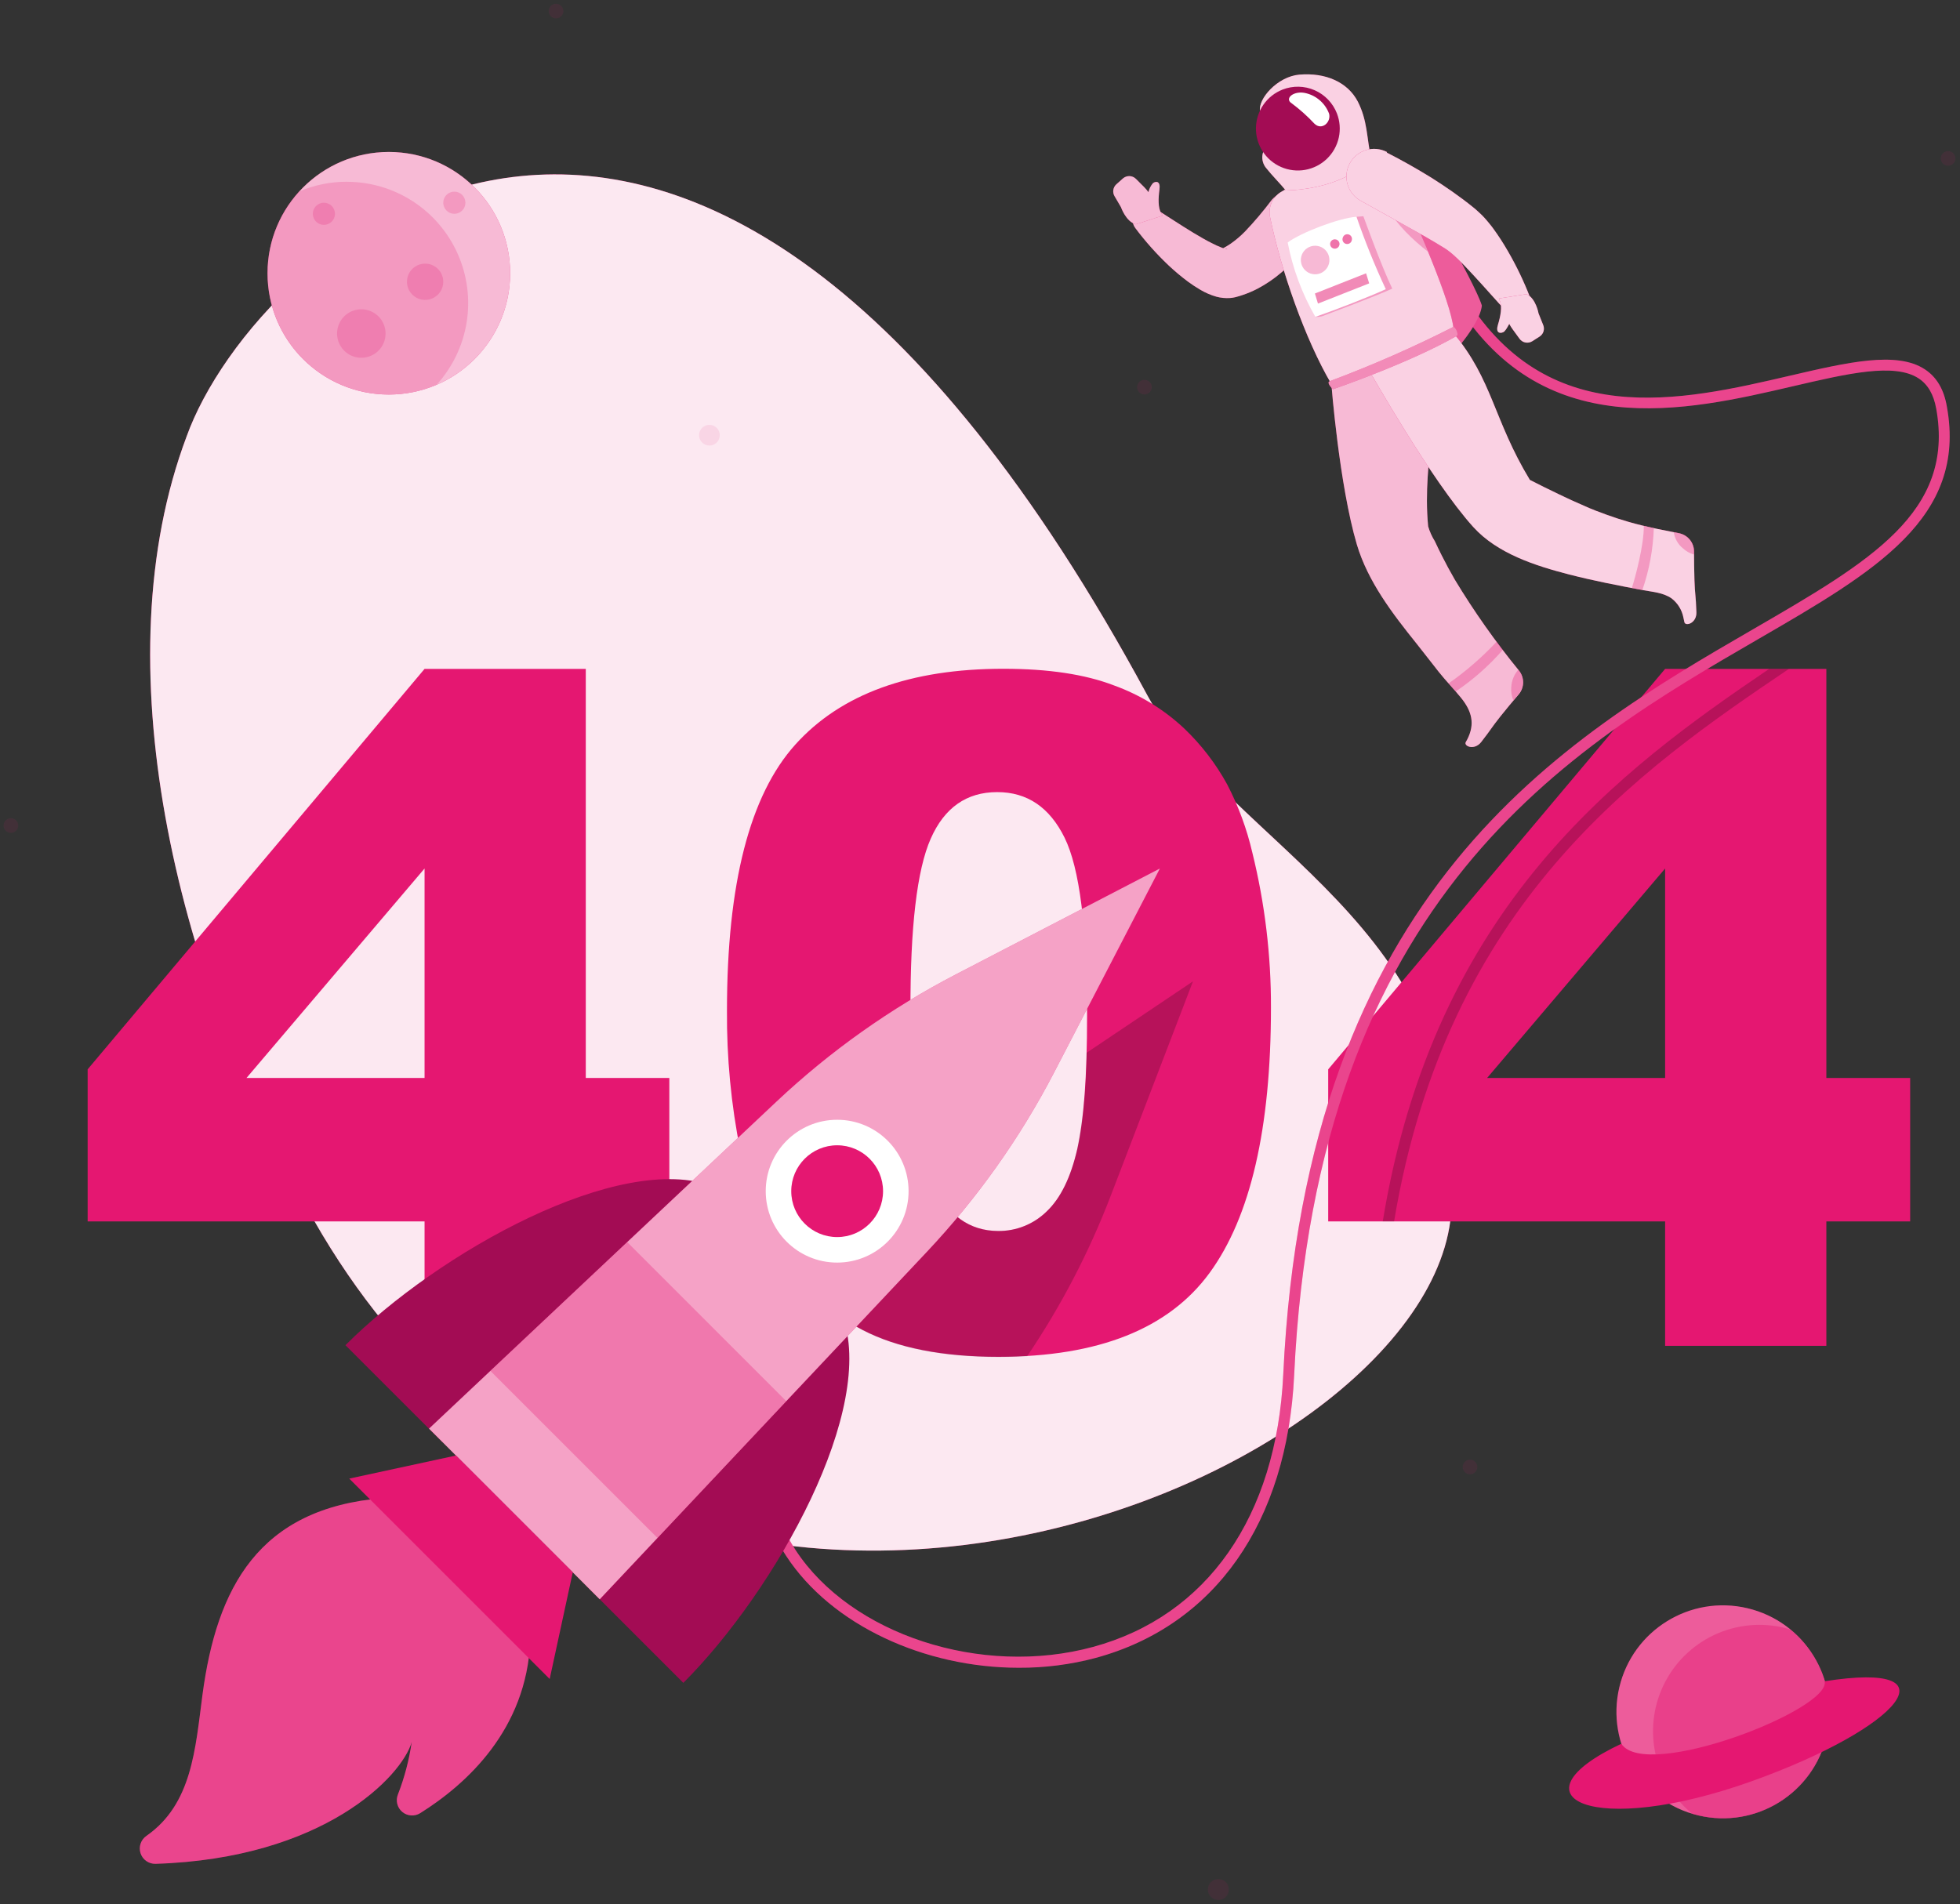 <svg width="354" height="344" viewBox="0 0 354 344" fill="none" xmlns="http://www.w3.org/2000/svg">
  <rect x="0" y="0" width="354" height="344" fill="#333333" stroke="none"/>
  <path d="M33.69 78.88C18.37 119.69 31.6 174.78 55.27 217.88C116.27 329.78 264.71 266.51 262.15 215.69C265.63 167.21 222.03 152.81 207.24 125.63C124.42 -27.79 46 44.47 33.69 78.88Z" fill="#E51771" />
  <path opacity="0.9" d="M33.69 78.88C18.37 119.69 31.6 174.78 55.27 217.88C116.27 329.78 264.71 266.51 262.15 215.69C265.63 167.21 222.03 152.81 207.24 125.63C124.42 -27.79 46 44.47 33.69 78.88Z" fill="white" />
  <path d="M76.68 220.64H15.83V193.17L76.68 120.83H105.8V194.73H120.89V220.64H105.8V243.12H76.68V220.64ZM76.68 194.73V156.89L44.52 194.73H76.68Z" fill="#E51771" />
  <path d="M131.3 182.51C131.3 159.65 135.413 143.65 143.64 134.51C151.867 125.37 164.403 120.803 181.25 120.81C189.337 120.81 195.98 121.81 201.18 123.81C205.904 125.512 210.229 128.163 213.89 131.6C216.976 134.546 219.589 137.949 221.64 141.69C223.669 145.596 225.198 149.742 226.19 154.03C228.451 163.191 229.579 172.594 229.55 182.03C229.55 203.843 225.86 219.807 218.48 229.92C211.1 240.033 198.39 245.093 180.35 245.1C170.23 245.1 162.053 243.487 155.82 240.26C149.537 236.981 144.244 232.082 140.49 226.07C137.59 221.643 135.333 215.587 133.72 207.9C132.045 199.542 131.234 191.034 131.3 182.51V182.51ZM164.44 182.59C164.44 197.923 165.79 208.38 168.49 213.96C171.19 219.54 175.113 222.343 180.26 222.37C181.893 222.388 183.514 222.082 185.028 221.469C186.542 220.857 187.919 219.949 189.08 218.8C191.573 216.42 193.407 212.66 194.58 207.52C195.753 202.38 196.34 194.38 196.34 183.52C196.34 167.56 194.987 156.83 192.28 151.33C189.573 145.83 185.513 143.083 180.1 143.09C174.58 143.09 170.58 145.893 168.1 151.5C165.62 157.107 164.4 167.47 164.44 182.59Z" fill="#E51771" />
  <path d="M300.74 220.64H239.89V193.17L300.74 120.83H329.86V194.73H345V220.64H329.86V243.12H300.74V220.64ZM300.74 194.73V156.89L268.59 194.73H300.74Z" fill="#E51771" />
  <g opacity="0.3">
    <path opacity="0.3" d="M130 78.62C130 78.99 129.89 79.352 129.684 79.66C129.478 79.968 129.186 80.207 128.843 80.349C128.501 80.49 128.124 80.526 127.761 80.453C127.398 80.38 127.065 80.201 126.804 79.939C126.543 79.676 126.366 79.342 126.295 78.979C126.224 78.615 126.262 78.239 126.405 77.897C126.548 77.556 126.79 77.265 127.098 77.06C127.407 76.856 127.77 76.748 128.14 76.75C128.385 76.75 128.628 76.799 128.854 76.893C129.08 76.987 129.286 77.125 129.459 77.298C129.632 77.472 129.768 77.678 129.861 77.905C129.954 78.132 130.001 78.375 130 78.62V78.62Z" fill="#E51771" />
    <path opacity="0.3" d="M1.97 150.45C2.699 150.45 3.29 149.859 3.29 149.13C3.29 148.401 2.699 147.81 1.97 147.81C1.241 147.81 0.65 148.401 0.65 149.13C0.65 149.859 1.241 150.45 1.97 150.45Z" fill="#E51771" />
    <path opacity="0.3" d="M220.05 343.22C221.094 343.22 221.94 342.374 221.94 341.33C221.94 340.286 221.094 339.44 220.05 339.44C219.006 339.44 218.16 340.286 218.16 341.33C218.16 342.374 219.006 343.22 220.05 343.22Z" fill="#E51771" />
    <path opacity="0.3" d="M265.5 266.32C266.229 266.32 266.82 265.729 266.82 265C266.82 264.271 266.229 263.68 265.5 263.68C264.771 263.68 264.18 264.271 264.18 265C264.18 265.729 264.771 266.32 265.5 266.32Z" fill="#E51771" />
    <path opacity="0.3" d="M353.17 28.62C353.17 28.881 353.093 29.136 352.948 29.353C352.803 29.57 352.596 29.74 352.355 29.84C352.114 29.939 351.849 29.966 351.592 29.915C351.336 29.864 351.101 29.738 350.917 29.553C350.732 29.369 350.606 29.134 350.555 28.878C350.504 28.622 350.531 28.356 350.631 28.115C350.73 27.874 350.9 27.668 351.117 27.523C351.334 27.378 351.589 27.3 351.85 27.3C352.2 27.3 352.536 27.439 352.783 27.687C353.031 27.934 353.17 28.27 353.17 28.62V28.62Z" fill="#E51771" />
    <path opacity="0.3" d="M101.75 2C101.75 2.261 101.673 2.516 101.528 2.733C101.382 2.95 101.176 3.12 100.935 3.219C100.694 3.319 100.429 3.345 100.172 3.295C99.916 3.244 99.681 3.118 99.497 2.933C99.312 2.749 99.186 2.514 99.135 2.257C99.084 2.001 99.111 1.736 99.21 1.495C99.31 1.254 99.48 1.047 99.697 0.902C99.914 0.757 100.169 0.68 100.43 0.68C100.779 0.683 101.113 0.822 101.36 1.069C101.607 1.316 101.747 1.651 101.75 2V2Z" fill="#E51771" />
    <path opacity="0.3" d="M206.7 71.26C207.429 71.26 208.02 70.669 208.02 69.94C208.02 69.211 207.429 68.62 206.7 68.62C205.971 68.62 205.38 69.211 205.38 69.94C205.38 70.669 205.971 71.26 206.7 71.26Z" fill="#E51771" />
  </g>
  <path d="M70.23 71.27C82.331 71.27 92.14 61.461 92.14 49.36C92.14 37.259 82.331 27.45 70.23 27.45C58.129 27.45 48.32 37.259 48.32 49.36C48.32 61.461 58.129 71.27 70.23 71.27Z" fill="#E51771" />
  <path opacity="0.7" d="M70.23 71.27C82.331 71.27 92.14 61.461 92.14 49.36C92.14 37.259 82.331 27.45 70.23 27.45C58.129 27.45 48.32 37.259 48.32 49.36C48.32 61.461 58.129 71.27 70.23 71.27Z" fill="white" />
  <path opacity="0.2" d="M62.68 32.83C59.696 32.821 56.742 33.423 54 34.6C50.63 38.304 48.63 43.05 48.332 48.049C48.034 53.047 49.457 57.997 52.364 62.075C55.27 66.153 59.486 69.112 64.308 70.461C69.13 71.81 74.269 71.468 78.87 69.49V69.49C81.722 66.347 83.601 62.443 84.277 58.252C84.953 54.062 84.398 49.765 82.68 45.884C80.961 42.003 78.152 38.705 74.595 36.389C71.038 34.074 66.885 32.84 62.64 32.84L62.68 32.83Z" fill="#E51771" />
  <path opacity="0.2" d="M60.5 38.62C60.5 39.015 60.383 39.402 60.163 39.731C59.943 40.06 59.631 40.316 59.265 40.468C58.9 40.619 58.498 40.659 58.11 40.581C57.722 40.504 57.365 40.314 57.086 40.034C56.806 39.754 56.616 39.398 56.538 39.01C56.461 38.622 56.501 38.22 56.652 37.855C56.804 37.489 57.06 37.177 57.389 36.957C57.718 36.737 58.104 36.62 58.5 36.62C59.03 36.62 59.539 36.831 59.914 37.206C60.289 37.581 60.5 38.089 60.5 38.62Z" fill="#E51771" />
  <path opacity="0.2" d="M84.06 36.62C84.06 37.015 83.943 37.402 83.723 37.731C83.503 38.06 83.191 38.316 82.825 38.468C82.46 38.619 82.058 38.659 81.67 38.581C81.282 38.504 80.925 38.314 80.646 38.034C80.366 37.754 80.176 37.398 80.098 37.01C80.021 36.622 80.061 36.22 80.212 35.855C80.364 35.489 80.62 35.177 80.949 34.957C81.278 34.737 81.664 34.62 82.06 34.62C82.59 34.62 83.099 34.831 83.474 35.206C83.849 35.581 84.06 36.089 84.06 36.62Z" fill="#E51771" />
  <path opacity="0.2" d="M80.06 50.9C80.06 51.549 79.868 52.183 79.507 52.722C79.147 53.261 78.635 53.682 78.035 53.93C77.436 54.178 76.776 54.243 76.14 54.117C75.504 53.99 74.919 53.678 74.461 53.219C74.002 52.761 73.69 52.176 73.563 51.54C73.436 50.904 73.501 50.244 73.75 49.645C73.998 49.045 74.418 48.533 74.958 48.173C75.497 47.812 76.131 47.62 76.78 47.62C77.65 47.62 78.484 47.965 79.099 48.581C79.714 49.196 80.06 50.03 80.06 50.9V50.9Z" fill="#E51771" />
  <path opacity="0.2" d="M69.64 60.25C69.64 61.116 69.383 61.963 68.902 62.683C68.421 63.404 67.737 63.965 66.936 64.296C66.136 64.628 65.255 64.715 64.406 64.546C63.556 64.377 62.775 63.959 62.163 63.347C61.55 62.734 61.133 61.954 60.964 61.104C60.795 60.255 60.882 59.374 61.213 58.574C61.545 57.773 62.106 57.089 62.827 56.608C63.547 56.127 64.394 55.87 65.26 55.87C66.422 55.87 67.536 56.331 68.357 57.153C69.178 57.974 69.64 59.088 69.64 60.25V60.25Z" fill="#E51771" />
  <path d="M329.9 313.646C332.339 303.31 325.938 292.953 315.601 290.513C305.265 288.073 294.908 294.475 292.468 304.811C290.028 315.148 296.43 325.505 306.767 327.944C317.103 330.384 327.46 323.982 329.9 313.646Z" fill="#E51771" />
  <path opacity="0.3" d="M329.9 313.646C332.339 303.31 325.938 292.953 315.601 290.513C305.265 288.073 294.908 294.475 292.468 304.811C290.028 315.148 296.43 325.505 306.767 327.944C317.103 330.384 327.46 323.982 329.9 313.646Z" fill="white" />
  <path opacity="0.4" d="M323.33 294.34C319.067 293.053 314.49 293.287 310.38 295C306.27 296.714 302.883 299.801 300.796 303.735C298.71 307.669 298.055 312.205 298.942 316.569C299.829 320.933 302.203 324.853 305.66 327.66C307.453 328.204 309.316 328.481 311.19 328.48C315.16 328.479 319.032 327.249 322.276 324.96C325.519 322.67 327.974 319.433 329.304 315.693C330.634 311.952 330.774 307.892 329.705 304.069C328.635 300.245 326.408 296.847 323.33 294.34V294.34Z" fill="#E51771" />
  <path d="M292.83 315C272.3 324.66 287.61 332.11 316.54 321.71C343.33 312.08 353.54 299.94 329.54 303.71C330.83 308.76 297.28 321.83 292.83 315Z" fill="#E51771" />
  <path opacity="0.2" d="M323.1 120.83C296.21 139 261.4 163 251.79 220.64H249.74C259.09 163.64 292.63 139.07 319.53 120.83H323.1Z" fill="black" />
  <path d="M184 301.27C167 301.27 150.19 293.6 142 281.08C136.95 273.34 131.08 257.13 148.56 235.5L150.11 236.76C137.75 252.06 135.47 267.41 143.68 279.99C153.68 295.29 177.27 302.99 197.41 297.51C218.04 291.9 230.56 273.96 231.77 248.29C235.9 160.48 282.55 133.43 316.61 113.68C337.78 101.41 353.07 92.55 349.71 73.84C349.24 71.25 348.21 69.46 346.54 68.36C342.19 65.49 333.69 67.48 323.85 69.77C304.54 74.27 278.1 80.43 262.35 53.64L264.08 52.64C279.08 78.17 303.65 72.44 323.4 67.84C333.69 65.45 342.57 63.38 347.64 66.71C349.79 68.12 351.11 70.35 351.64 73.51C355.25 93.59 338.64 103.23 317.59 115.43C283.92 134.95 237.82 161.68 233.74 248.43C232.48 275.03 219.42 293.64 197.9 299.49C193.366 300.697 188.692 301.296 184 301.27Z" fill="#E51771" />
  <path opacity="0.2" d="M184 301.27C167 301.27 150.19 293.6 142 281.08C136.95 273.34 131.08 257.13 148.56 235.5L150.11 236.76C137.75 252.06 135.47 267.41 143.68 279.99C153.68 295.29 177.27 302.99 197.41 297.51C218.04 291.9 230.56 273.96 231.77 248.29C235.9 160.48 282.55 133.43 316.61 113.68C337.78 101.41 353.07 92.55 349.71 73.84C349.24 71.25 348.21 69.46 346.54 68.36C342.19 65.49 333.69 67.48 323.85 69.77C304.54 74.27 278.1 80.43 262.35 53.64L264.08 52.64C279.08 78.17 303.65 72.44 323.4 67.84C333.69 65.45 342.57 63.38 347.64 66.71C349.79 68.12 351.11 70.35 351.64 73.51C355.25 93.59 338.64 103.23 317.59 115.43C283.92 134.95 237.82 161.68 233.74 248.43C232.48 275.03 219.42 293.64 197.9 299.49C193.366 300.697 188.692 301.296 184 301.27Z" fill="white" />
  <path d="M241.76 30C246.368 30.027 250.945 30.745 255.34 32.13C255.34 32.13 266.34 50.9 267.64 55.2C267.18 59.44 260.03 66.39 260.03 66.39L241.76 30Z" fill="#E51771" />
  <path opacity="0.3" d="M241.76 30C246.368 30.027 250.945 30.745 255.34 32.13C255.34 32.13 266.34 50.9 267.64 55.2C267.18 59.44 260.03 66.39 260.03 66.39L241.76 30Z" fill="white" />
  <path d="M274.34 121.13C270.104 115.95 266.241 110.477 262.78 104.75C261.94 103.303 261.143 101.83 260.39 100.33C259.96 99.48 259.55 98.63 259.15 97.77C258.625 96.933 258.218 96.028 257.94 95.08C256.74 82.41 261.08 73.08 256.94 62.91L240.46 69.35C240.46 69.35 241.86 87.47 245.06 98.35C247.06 105.08 251.54 110.9 255.87 116.29C257.22 117.97 258.52 119.7 259.87 121.39C261.22 123.08 262.58 124.45 263.87 126.04C265.82 128.45 266.46 130.76 264.99 133.6L264.74 134.05C264.32 134.79 266.28 135.63 267.52 134.05C269.52 131.47 269.24 131.63 270.98 129.43C272.04 128.1 273.25 126.65 274.3 125.43C274.806 124.83 275.088 124.072 275.095 123.287C275.102 122.502 274.835 121.739 274.34 121.13V121.13Z" fill="#E51771" />
  <path opacity="0.7" d="M274.34 121.13C270.104 115.95 266.241 110.477 262.78 104.75C261.94 103.303 261.143 101.83 260.39 100.33C259.96 99.48 259.55 98.63 259.15 97.77C258.625 96.933 258.218 96.028 257.94 95.08C256.74 82.41 261.08 73.08 256.94 62.91L240.46 69.35C240.46 69.35 241.86 87.47 245.06 98.35C247.06 105.08 251.54 110.9 255.87 116.29C257.22 117.97 258.52 119.7 259.87 121.39C261.22 123.08 262.58 124.45 263.87 126.04C265.82 128.45 266.46 130.76 264.99 133.6L264.74 134.05C264.32 134.79 266.28 135.63 267.52 134.05C269.52 131.47 269.24 131.63 270.98 129.43C272.04 128.1 273.25 126.65 274.3 125.43C274.806 124.83 275.088 124.072 275.095 123.287C275.102 122.502 274.835 121.739 274.34 121.13V121.13Z" fill="white" />
  <path opacity="0.3" d="M270.31 115.92C267.695 118.723 264.792 121.244 261.65 123.44C262.08 123.92 262.5 124.44 262.93 124.9C266.076 122.775 268.933 120.25 271.43 117.39L270.31 115.92Z" fill="#E51771" />
  <path opacity="0.3" d="M274.34 121.13L274.22 120.99C273.45 121.873 273.003 122.99 272.95 124.16C272.886 124.962 273.016 125.769 273.33 126.51L274.28 125.38C274.777 124.786 275.054 124.04 275.064 123.266C275.075 122.492 274.82 121.738 274.34 121.13V121.13Z" fill="#E51771" />
  <path d="M237.84 42C236.053 44.675 233.91 47.094 231.47 49.19C230.117 50.356 228.634 51.363 227.05 52.19C226.218 52.616 225.356 52.98 224.47 53.28L223.79 53.5L223.57 53.56L223.1 53.69C222.811 53.758 222.516 53.805 222.22 53.83C221.376 53.894 220.528 53.817 219.71 53.6C218.679 53.307 217.69 52.88 216.77 52.33C216.03 51.897 215.312 51.426 214.62 50.92C213.37 49.99 212.174 48.988 211.04 47.92C208.853 45.847 206.845 43.593 205.04 41.18C204.692 40.71 204.52 40.133 204.552 39.549C204.584 38.966 204.819 38.411 205.216 37.982C205.613 37.553 206.147 37.276 206.727 37.199C207.306 37.122 207.895 37.25 208.39 37.56H208.47C210.83 39.06 213.21 40.64 215.53 42.05C216.71 42.74 217.85 43.44 218.98 43.98C219.496 44.25 220.027 44.49 220.57 44.7C220.908 44.849 221.271 44.937 221.64 44.96C221.7 44.96 221.64 44.89 221.27 44.9C221.153 44.893 221.037 44.893 220.92 44.9L220.7 44.95L221.03 44.78C221.474 44.541 221.905 44.277 222.32 43.99C223.215 43.359 224.051 42.649 224.82 41.87C226.567 40.039 228.203 38.105 229.72 36.08C230.551 35.15 231.699 34.564 232.94 34.438C234.181 34.311 235.424 34.653 236.425 35.395C237.427 36.138 238.115 37.228 238.355 38.452C238.594 39.675 238.368 40.944 237.72 42.01L237.84 42Z" fill="#E51771" />
  <path opacity="0.7" d="M237.84 42C236.053 44.675 233.91 47.094 231.47 49.19C230.117 50.356 228.634 51.363 227.05 52.19C226.218 52.616 225.356 52.98 224.47 53.28L223.79 53.5L223.57 53.56L223.1 53.69C222.811 53.758 222.516 53.805 222.22 53.83C221.376 53.894 220.528 53.817 219.71 53.6C218.679 53.307 217.69 52.88 216.77 52.33C216.03 51.897 215.312 51.426 214.62 50.92C213.37 49.99 212.174 48.988 211.04 47.92C208.853 45.847 206.845 43.593 205.04 41.18C204.692 40.71 204.52 40.133 204.552 39.549C204.584 38.966 204.819 38.411 205.216 37.982C205.613 37.553 206.147 37.276 206.727 37.199C207.306 37.122 207.895 37.25 208.39 37.56H208.47C210.83 39.06 213.21 40.64 215.53 42.05C216.71 42.74 217.85 43.44 218.98 43.98C219.496 44.25 220.027 44.49 220.57 44.7C220.908 44.849 221.271 44.937 221.64 44.96C221.7 44.96 221.64 44.89 221.27 44.9C221.153 44.893 221.037 44.893 220.92 44.9L220.7 44.95L221.03 44.78C221.474 44.541 221.905 44.277 222.32 43.99C223.215 43.359 224.051 42.649 224.82 41.87C226.567 40.039 228.203 38.105 229.72 36.08C230.551 35.15 231.699 34.564 232.94 34.438C234.181 34.311 235.424 34.653 236.425 35.395C237.427 36.138 238.115 37.228 238.355 38.452C238.594 39.675 238.368 40.944 237.72 42.01L237.84 42Z" fill="white" />
  <path d="M201.29 35.42L202.46 37.42C202.46 37.42 203.35 40.04 205.14 40.52L210 38.95L209.75 38.54C209.13 37.6 209.2 35.77 209.41 34.25C209.62 32.73 208.84 32.68 208.26 33.06C207.849 33.533 207.56 34.099 207.42 34.71C207.181 34.38 206.917 34.069 206.63 33.78L205.15 32.3C204.84 31.996 204.426 31.822 203.992 31.81C203.558 31.799 203.136 31.953 202.81 32.24L201.61 33.31C201.325 33.573 201.139 33.925 201.08 34.309C201.022 34.692 201.096 35.084 201.29 35.42V35.42Z" fill="#E51771" />
  <path opacity="0.7" d="M201.29 35.42L202.46 37.42C202.46 37.42 203.35 40.04 205.14 40.52L210 38.95L209.75 38.54C209.13 37.6 209.2 35.77 209.41 34.25C209.62 32.73 208.84 32.68 208.26 33.06C207.849 33.533 207.56 34.099 207.42 34.71C207.181 34.38 206.917 34.069 206.63 33.78L205.15 32.3C204.84 31.996 204.426 31.822 203.992 31.81C203.558 31.799 203.136 31.953 202.81 32.24L201.61 33.31C201.325 33.573 201.139 33.925 201.08 34.309C201.022 34.692 201.096 35.084 201.29 35.42V35.42Z" fill="white" />
  <path d="M246.67 28.22C241.279 29.649 236.116 31.827 231.33 34.69C230.583 35.157 229.997 35.842 229.651 36.651C229.304 37.461 229.213 38.357 229.39 39.22C231.32 48.66 235.71 61.3 240.45 69.35L262.56 60.2C262.71 56.3 257.34 43.68 251.87 31.48C250.89 29.29 249 27.66 246.67 28.22Z" fill="#E51771" />
  <path opacity="0.8" d="M246.67 28.22C241.279 29.649 236.116 31.827 231.33 34.69C230.583 35.157 229.997 35.842 229.651 36.651C229.304 37.461 229.213 38.357 229.39 39.22C231.32 48.66 235.71 61.3 240.45 69.35L262.56 60.2C262.71 56.3 257.34 43.68 251.87 31.48C250.89 29.29 249 27.66 246.67 28.22Z" fill="white" />
  <path opacity="0.3" d="M255.3 39.21L250.91 37.74C251.91 40.31 255.44 43.56 257.91 45.47C257.11 43.47 256.22 41.37 255.3 39.21Z" fill="#E51771" />
  <path d="M245.22 18.32C243.39 14.84 239.44 13.09 234.7 13.48C230.7 13.82 227.16 17.9 227.58 20.1C228 22.3 231.36 23.24 232 24L229.23 26C228.902 26.237 228.625 26.538 228.416 26.884C228.207 27.231 228.071 27.616 228.015 28.017C227.959 28.418 227.984 28.826 228.09 29.216C228.196 29.607 228.379 29.972 228.63 30.29C229.8 31.77 231.34 33.29 232.23 34.41C239.89 34.21 245.56 31.29 247.61 28.48C246.84 24.92 247 21.78 245.22 18.32Z" fill="#E51771" />
  <path opacity="0.8" d="M245.22 18.32C243.39 14.84 239.44 13.09 234.7 13.48C230.7 13.82 227.16 17.9 227.58 20.1C228 22.3 231.36 23.24 232 24L229.23 26C228.902 26.237 228.625 26.538 228.416 26.884C228.207 27.231 228.071 27.616 228.015 28.017C227.959 28.418 227.984 28.826 228.09 29.216C228.196 29.607 228.379 29.972 228.63 30.29C229.8 31.77 231.34 33.29 232.23 34.41C239.89 34.21 245.56 31.29 247.61 28.48C246.84 24.92 247 21.78 245.22 18.32Z" fill="white" />
  <path d="M241.46 20.48C242.004 21.875 242.122 23.399 241.799 24.861C241.477 26.323 240.728 27.656 239.648 28.692C238.568 29.729 237.205 30.421 235.731 30.683C234.257 30.945 232.739 30.764 231.368 30.163C229.997 29.562 228.835 28.568 228.029 27.307C227.223 26.046 226.809 24.574 226.839 23.077C226.869 21.581 227.342 20.127 228.198 18.899C229.055 17.671 230.256 16.725 231.65 16.18C233.521 15.451 235.605 15.494 237.445 16.3C239.284 17.107 240.728 18.61 241.46 20.48V20.48Z" fill="#A30C54" />
  <path d="M306.39 110.6C306.28 107.31 306.13 107.6 306.04 104.83C305.98 103.13 305.97 101.24 305.96 99.61C305.957 98.836 305.686 98.087 305.194 97.489C304.702 96.891 304.019 96.482 303.26 96.33C301.94 96.06 300.61 95.81 299.26 95.53C297.53 95.16 295.82 94.76 294.13 94.27C292.81 93.89 291.51 93.47 290.22 93C288.93 92.53 287.48 92 286.14 91.38C284.56 90.71 283 89.99 281.46 89.24C279.73 88.42 278.02 87.56 276.31 86.69C269.73 75.8 269.59 68.62 262.53 60.2L247.37 67.06C247.37 67.06 258.51 86.82 266.09 95.2C270.46 100.02 277.31 102.2 283.42 103.78C287.83 104.91 292.3 105.78 296.77 106.61C298.51 106.93 300.4 107.05 301.9 108.09C303.01 108.941 303.771 110.168 304.04 111.54C304.107 111.82 304.167 112.1 304.22 112.38C304.41 113.22 306.46 112.58 306.39 110.6Z" fill="#E51771" />
  <path opacity="0.8" d="M306.39 110.6C306.28 107.31 306.13 107.6 306.04 104.83C305.98 103.13 305.97 101.24 305.96 99.61C305.957 98.836 305.686 98.087 305.194 97.489C304.702 96.891 304.019 96.482 303.26 96.33C301.94 96.06 300.61 95.81 299.26 95.53C297.53 95.16 295.82 94.76 294.13 94.27C292.81 93.89 291.51 93.47 290.22 93C288.93 92.53 287.48 92 286.14 91.38C284.56 90.71 283 89.99 281.46 89.24C279.73 88.42 278.02 87.56 276.31 86.69C269.73 75.8 269.59 68.62 262.53 60.2L247.37 67.06C247.37 67.06 258.51 86.82 266.09 95.2C270.46 100.02 277.31 102.2 283.42 103.78C287.83 104.91 292.3 105.78 296.77 106.61C298.51 106.93 300.4 107.05 301.9 108.09C303.01 108.941 303.771 110.168 304.04 111.54C304.107 111.82 304.167 112.1 304.22 112.38C304.41 113.22 306.46 112.58 306.39 110.6Z" fill="white" />
  <path opacity="0.3" d="M298.7 95.4C298.1 95.27 297.5 95.14 296.89 94.99C296.94 98.45 295.32 104.41 294.73 106.22L296.63 106.58C297.875 102.978 298.573 99.209 298.7 95.4V95.4Z" fill="#E51771" />
  <path opacity="0.3" d="M306 99.61C305.997 98.837 305.728 98.089 305.238 97.492C304.748 96.894 304.067 96.484 303.31 96.33L302.31 96.14C302.471 97.277 303.052 98.312 303.94 99.04C304.511 99.568 305.195 99.958 305.94 100.18C306 100 306 99.8 306 99.61Z" fill="#E51771" />
  <path d="M240.05 20.54C240.45 22.06 238.75 23.65 237.4 22.34C236.14 20.989 234.761 19.754 233.28 18.65C231.89 17.78 233.74 16.26 235.93 16.85C236.865 17.085 237.728 17.543 238.446 18.186C239.163 18.829 239.714 19.637 240.05 20.54V20.54Z" fill="white" />
  <path d="M240.16 68.86C239.46 69.12 240.74 70.32 240.74 70.32C240.74 70.32 254.74 65.53 263.24 60.6C263.261 60.301 263.21 60.002 263.091 59.727C262.973 59.453 262.791 59.21 262.56 59.02C255.285 62.72 247.807 66.006 240.16 68.86V68.86Z" fill="#E51771" />
  <path opacity="0.5" d="M240.16 68.86C239.46 69.12 240.74 70.32 240.74 70.32C240.74 70.32 254.74 65.53 263.24 60.6C263.261 60.301 263.21 60.002 263.091 59.727C262.973 59.453 262.791 59.21 262.56 59.02C255.285 62.72 247.807 66.006 240.16 68.86V68.86Z" fill="white" />
  <path d="M250.46 27.56C253.22 28.96 255.81 30.43 258.46 32.06C259.75 32.88 261.03 33.71 262.3 34.61C263.57 35.51 264.83 36.43 266.1 37.47L266.57 37.86L267.16 38.4C267.512 38.714 267.845 39.048 268.16 39.4C268.48 39.75 268.75 40.09 269.01 40.4C269.27 40.71 269.55 41.08 269.78 41.4C270.712 42.685 271.573 44.021 272.36 45.4C273.91 48.074 275.247 50.866 276.36 53.75C276.566 54.295 276.576 54.894 276.39 55.446C276.204 55.998 275.832 56.468 275.338 56.777C274.845 57.085 274.259 57.214 273.682 57.139C273.104 57.065 272.57 56.793 272.17 56.37L272.12 56.31C270.12 54.18 268.19 51.94 266.25 49.85C264.31 47.76 262.34 45.64 260.71 44.71C258.44 43.3 255.91 41.89 253.4 40.51L245.84 36.31C244.668 35.689 243.79 34.628 243.4 33.361C243.01 32.093 243.139 30.722 243.76 29.55C244.381 28.378 245.441 27.5 246.709 27.11C247.977 26.72 249.348 26.849 250.52 27.47L250.46 27.56Z" fill="#E51771" />
  <path opacity="0.8" d="M250.46 27.56C253.22 28.96 255.81 30.43 258.46 32.06C259.75 32.88 261.03 33.71 262.3 34.61C263.57 35.51 264.83 36.43 266.1 37.47L266.57 37.86L267.16 38.4C267.512 38.714 267.845 39.048 268.16 39.4C268.48 39.75 268.75 40.09 269.01 40.4C269.27 40.71 269.55 41.08 269.78 41.4C270.712 42.685 271.573 44.021 272.36 45.4C273.91 48.074 275.247 50.866 276.36 53.75C276.566 54.295 276.576 54.894 276.39 55.446C276.204 55.998 275.832 56.468 275.338 56.777C274.845 57.085 274.259 57.214 273.682 57.139C273.104 57.065 272.57 56.793 272.17 56.37L272.12 56.31C270.12 54.18 268.19 51.94 266.25 49.85C264.31 47.76 262.34 45.64 260.71 44.71C258.44 43.3 255.91 41.89 253.4 40.51L245.84 36.31C244.668 35.689 243.79 34.628 243.4 33.361C243.01 32.093 243.139 30.722 243.76 29.55C244.381 28.378 245.441 27.5 246.709 27.11C247.977 26.72 249.348 26.849 250.52 27.47L250.46 27.56Z" fill="white" />
  <path d="M278.73 58.74L277.88 56.61C277.88 56.61 277.41 53.89 275.72 53.13L270.72 53.92L270.89 54.36C271.35 55.36 271 57.19 270.55 58.65C270.1 60.11 270.86 60.3 271.5 60.01C271.86 59.85 272.21 59.2 272.59 58.51C272.776 58.858 272.987 59.192 273.22 59.51L274.45 61.2C274.707 61.55 275.087 61.79 275.514 61.872C275.94 61.953 276.382 61.87 276.75 61.64L278.11 60.77C278.428 60.552 278.663 60.232 278.776 59.864C278.888 59.495 278.872 59.098 278.73 58.74V58.74Z" fill="#E51771" />
  <path opacity="0.8" d="M278.73 58.74L277.88 56.61C277.88 56.61 277.41 53.89 275.72 53.13L270.72 53.92L270.89 54.36C271.35 55.36 271 57.19 270.55 58.65C270.1 60.11 270.86 60.3 271.5 60.01C271.86 59.85 272.21 59.2 272.59 58.51C272.776 58.858 272.987 59.192 273.22 59.51L274.45 61.2C274.707 61.55 275.087 61.79 275.514 61.872C275.94 61.953 276.382 61.87 276.75 61.64L278.11 60.77C278.428 60.552 278.663 60.232 278.776 59.864C278.888 59.495 278.872 59.098 278.73 58.74V58.74Z" fill="white" />
  <path opacity="0.3" d="M246.24 39.06L245.02 39.16L237.53 57.24C237.939 57.269 238.351 57.236 238.75 57.14C238.75 57.14 248.51 53.5 251.46 52.14C249.48 48.05 246.24 39.06 246.24 39.06Z" fill="#E51771" />
  <path d="M232.57 43.8C233.48 48.526 235.17 53.068 237.57 57.24C241.23 55.98 247.33 53.6 250.29 52.24C248.3 47.975 246.535 43.609 245 39.16C241.87 39.37 235 42 232.57 43.8Z" fill="white" />
  <path opacity="0.3" d="M240 47.71C239.854 48.199 239.566 48.633 239.173 48.959C238.779 49.284 238.298 49.486 237.791 49.538C237.283 49.589 236.771 49.49 236.32 49.251C235.869 49.012 235.499 48.644 235.257 48.195C235.015 47.746 234.911 47.234 234.96 46.726C235.008 46.218 235.206 45.736 235.529 45.34C235.851 44.945 236.284 44.654 236.772 44.504C237.26 44.355 237.781 44.353 238.27 44.5C238.925 44.697 239.475 45.145 239.799 45.747C240.124 46.349 240.196 47.055 240 47.71V47.71Z" fill="#E51771" />
  <path opacity="0.6" d="M241.91 44.27C241.871 44.437 241.782 44.588 241.656 44.704C241.53 44.819 241.371 44.894 241.201 44.918C241.032 44.942 240.859 44.914 240.705 44.838C240.551 44.762 240.424 44.641 240.341 44.492C240.257 44.342 240.22 44.171 240.236 44C240.251 43.83 240.318 43.667 240.427 43.535C240.536 43.403 240.683 43.307 240.847 43.26C241.012 43.212 241.187 43.216 241.35 43.27C241.553 43.335 241.723 43.474 241.827 43.66C241.931 43.845 241.961 44.063 241.91 44.27Z" fill="#E51771" />
  <path opacity="0.6" d="M244.15 43.4C244.127 43.516 244.079 43.626 244.011 43.722C243.942 43.819 243.855 43.9 243.753 43.961C243.651 44.022 243.538 44.06 243.421 44.075C243.303 44.089 243.184 44.079 243.071 44.045C242.958 44.011 242.853 43.953 242.763 43.876C242.673 43.799 242.6 43.704 242.55 43.597C242.499 43.49 242.471 43.374 242.467 43.255C242.464 43.137 242.485 43.019 242.53 42.91C242.562 42.804 242.615 42.706 242.685 42.62C242.755 42.535 242.841 42.464 242.939 42.412C243.036 42.36 243.143 42.328 243.253 42.317C243.363 42.306 243.474 42.317 243.58 42.35C243.794 42.415 243.974 42.561 244.081 42.758C244.187 42.954 244.212 43.185 244.15 43.4V43.4Z" fill="#E51771" />
  <path opacity="0.5" d="M247.29 51.19L238.04 54.84L237.49 53.02L246.73 49.37L247.29 51.19Z" fill="#E51771" />
  <path opacity="0.2" d="M196.26 190.17C196.239 195.993 195.676 201.801 194.58 207.52C193.4 212.66 191.567 216.42 189.08 218.8C187.922 219.95 186.546 220.858 185.034 221.47C183.521 222.083 181.902 222.389 180.27 222.37C175.13 222.37 171.207 219.567 168.5 213.96C168.024 212.953 167.62 211.914 167.29 210.85C161.574 215.76 156.251 221.109 151.37 226.85L146.06 233.11C148.918 236.006 152.215 238.433 155.83 240.3C162.057 243.52 170.23 245.133 180.35 245.14C182.13 245.14 183.85 245.09 185.52 244.99C191.643 235.931 196.709 226.201 200.62 215.99L215.47 177.27L196.26 190.17Z" fill="black" />
  <path d="M62.39 243L79.89 260.5L128.89 214.33C112 207.88 79.16 226.19 62.39 243Z" fill="#A30C54" />
  <path d="M123.42 304C117.83 298.4 105.92 286.5 105.92 286.5L152.09 237.5C158.5 254.35 140.19 287.22 123.42 304Z" fill="#A30C54" />
  <path d="M190.4 193.7L209.49 156.89L172.68 176C160.856 182.132 149.939 189.872 140.24 199L77.49 258.07L108.32 288.9L167.39 226.15C176.522 216.448 184.266 205.528 190.4 193.7V193.7Z" fill="#E51771" />
  <path opacity="0.6" d="M190.4 193.7L209.49 156.89L172.68 176C160.856 182.132 149.939 189.872 140.24 199L77.49 258.07L108.32 288.9L167.39 226.15C176.522 216.448 184.266 205.528 190.4 193.7V193.7Z" fill="white" />
  <path d="M151.2 228.08C158.324 228.08 164.1 222.304 164.1 215.18C164.1 208.055 158.324 202.28 151.2 202.28C144.076 202.28 138.3 208.055 138.3 215.18C138.3 222.304 144.076 228.08 151.2 228.08Z" fill="white" />
  <path d="M151.2 223.47C155.778 223.47 159.49 219.758 159.49 215.18C159.49 210.601 155.778 206.89 151.2 206.89C146.622 206.89 142.91 210.601 142.91 215.18C142.91 219.758 146.622 223.47 151.2 223.47Z" fill="#E51771" />
  <path opacity="0.3" d="M118.75 277.82L88.56 247.63L113.28 224.37L142.01 253.11L118.75 277.82Z" fill="#E51771" />
  <path d="M69.22 270.62C46.62 272.45 39.13 286.92 36.57 306.15C35.27 315.96 34.69 325.89 26.46 331.63C25.965 331.966 25.592 332.454 25.398 333.02C25.203 333.586 25.197 334.2 25.381 334.77C25.564 335.34 25.927 335.835 26.416 336.181C26.904 336.527 27.492 336.706 28.09 336.69C58.43 335.74 72.58 320.89 74.36 314.69C73.893 317.931 73.057 321.108 71.87 324.16C71.652 324.698 71.609 325.292 71.748 325.856C71.887 326.42 72.2 326.926 72.643 327.302C73.087 327.678 73.637 327.904 74.217 327.948C74.796 327.993 75.375 327.853 75.87 327.55C84.38 322.22 95.06 312.4 95.77 296.47C89.51 287.6 69.22 270.62 69.22 270.62Z" fill="#E51771" />
  <path opacity="0.2" d="M69.22 270.62C46.62 272.45 39.13 286.92 36.57 306.15C35.27 315.96 34.69 325.89 26.46 331.63C25.965 331.966 25.592 332.454 25.398 333.02C25.203 333.586 25.197 334.2 25.381 334.77C25.564 335.34 25.927 335.835 26.416 336.181C26.904 336.527 27.492 336.706 28.09 336.69C58.43 335.74 72.58 320.89 74.36 314.69C73.893 317.931 73.057 321.108 71.87 324.16C71.652 324.698 71.609 325.292 71.748 325.856C71.887 326.42 72.2 326.926 72.643 327.302C73.087 327.678 73.637 327.904 74.217 327.948C74.796 327.993 75.375 327.853 75.87 327.55C84.38 322.22 95.06 312.4 95.77 296.47C89.51 287.6 69.22 270.62 69.22 270.62Z" fill="white" />
  <path d="M99.28 303.3L63.08 267.1L82.36 262.93L103.45 284.02L99.28 303.3Z" fill="#E51771" />
</svg>
